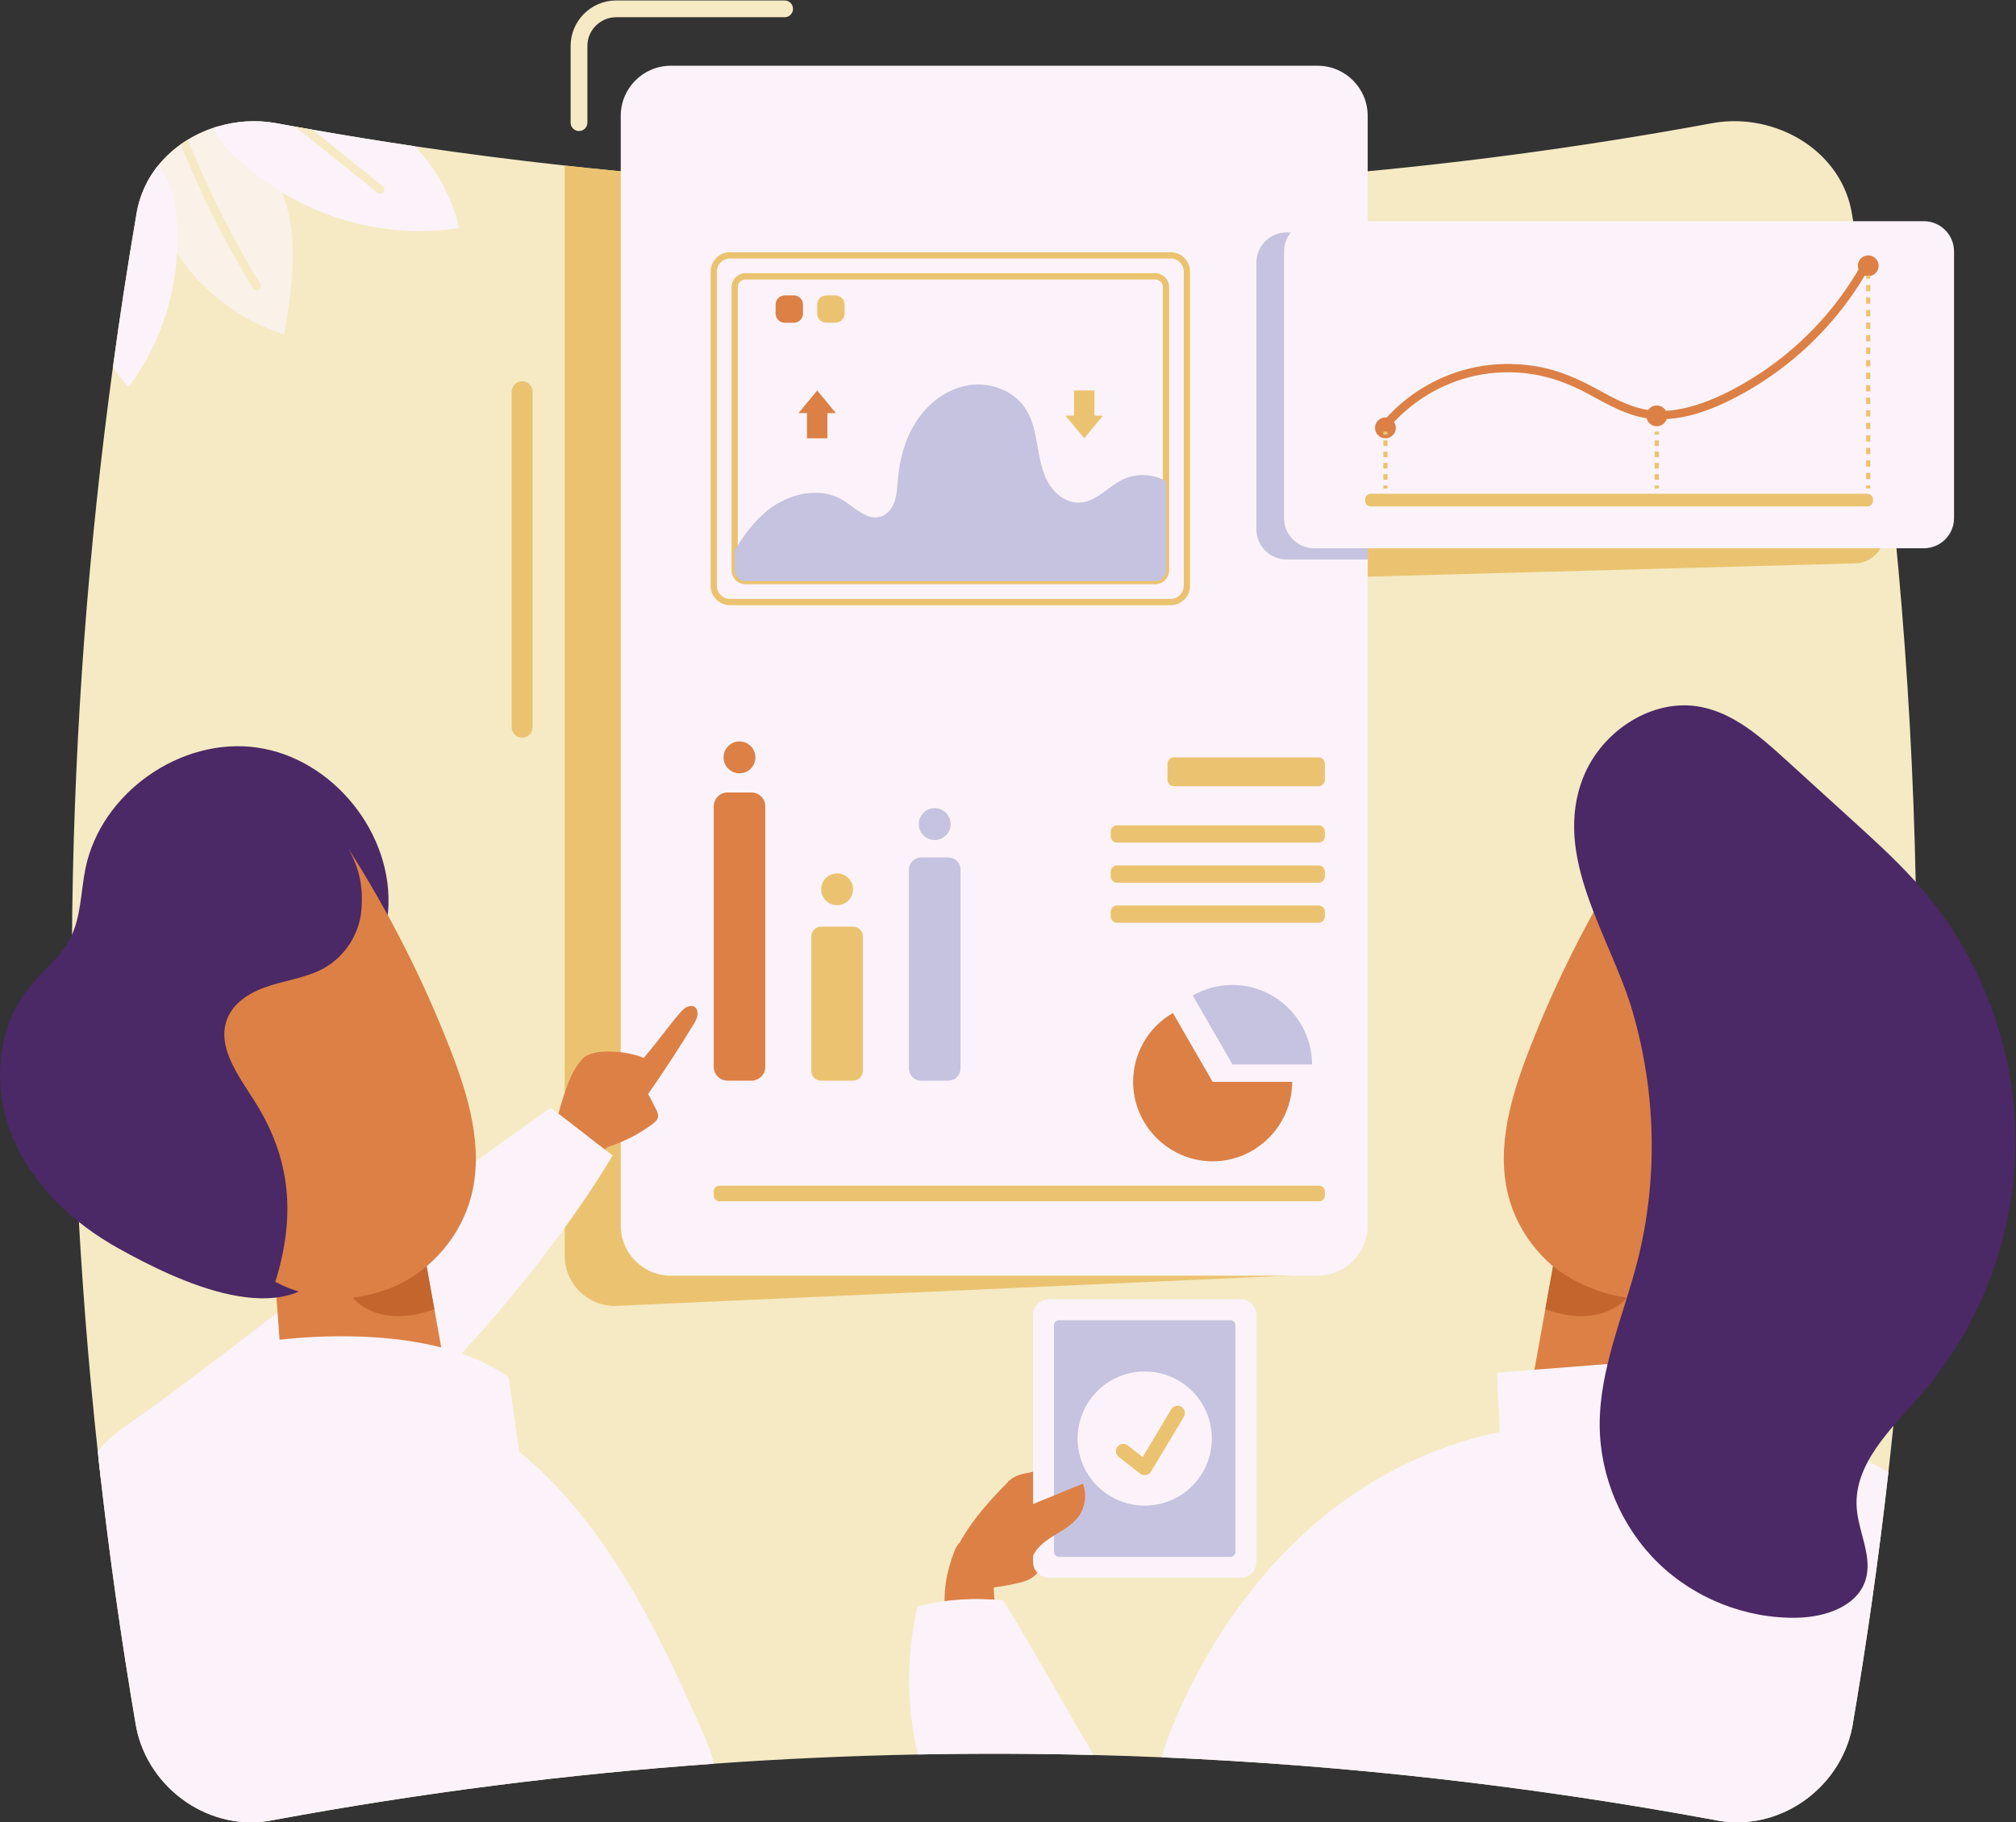 <?xml version="1.0" encoding="UTF-8" standalone="no"?>
<!-- Created with Inkscape (http://www.inkscape.org/) -->

<svg
   version="1.1"
   id="svg2"
   xml:space="preserve"
   width="1282.364"
   height="1159.475"
   viewBox="0 0 1282.364 1159.475"
   sodipodi:docname="6694d28bd9eeb276dbabe28754b536b9.eps"
   xmlns:inkscape="http://www.inkscape.org/namespaces/inkscape"
   xmlns:sodipodi="http://sodipodi.sourceforge.net/DTD/sodipodi-0.dtd"
   xmlns="http://www.w3.org/2000/svg"
   xmlns:svg="http://www.w3.org/2000/svg"><rect x="0" y="0" width="1282.364" height="1159.475" fill="#333333" stroke="none"/><defs
     id="defs6" /><sodipodi:namedview
     id="namedview4"
     pagecolor="#ffffff"
     bordercolor="#666666"
     borderopacity="1.0"
     inkscape:pageshadow="2"
     inkscape:pageopacity="0.0"
     inkscape:pagecheckerboard="0" /><g
     id="g8"
     inkscape:groupmode="layer"
     inkscape:label="ink_ext_XXXXXX"
     transform="matrix(1.333,0,0,-1.333,-1.8996752e-4,1159.475)"><g
       id="g10"
       transform="scale(0.1)"><path
         d="m 2802.96,8112.8 v 365.66 c 0.02,38.13 15.34,72.28 40.3,97.31 25.02,24.96 59.16,40.27 97.3,40.29 h 803.68 c 22.09,0 40,17.91 40,40 0,22.09 -17.91,40 -40,40 v 0 h -803.68 v 0 c -59.97,0.02 -114.62,-24.41 -153.87,-63.73 -39.32,-39.25 -63.75,-93.9 -63.73,-153.87 V 8112.8 c 0,-22.1 17.91,-40 40,-40 22.09,0 40,17.9 40,40"
         style="fill:#f5eac3;fill-opacity:1;fill-rule:nonzero;stroke:none"
         id="path12" /><path
         d="m 9011.25,1671.33 c -45.8,-406.41 -103.3,-811.998 -172.5,-1216.697 -58.4,-298.203 -357.9,-507.902 -660.5,-442.711 -874.7,161.699 -1755,261.207 -2636.6,298.609 -107.4,4.602 -214.8,8.192 -322.3,10.899 -279.8,7.101 -559.8,8 -839.7,2.5 -324.8,-6.297 -649.5,-21 -973.8,-44.2 C 2705.25,229.832 2006.05,140.531 1310.35,11.922 1007.75,-53.27 708.348,156.43 649.848,454.633 582.148,849.832 525.746,1245.93 480.652,1642.82 c -3.203,27.21 -6.203,54.51 -9.207,81.81 -1.597,14.39 -3.199,28.9 -4.695,43.3 -186.402,1722.5 -162.402,3456.5 71.801,5175.9 32.894,242 70,483.7 111.297,725.1 8.3,56.4 25.699,108.6 50.297,155.9 15.503,29.7 33.8,57.6 54.601,83.3 68.5,84.9 163.301,147.2 268.404,181.5 5,1.6 10,3.2 15,4.6 87.4,26.1 181.1,32.9 272.2,17.4 32.7,-6 65.4,-12 98.1,-17.9 27.1,-4.9 54.3,-9.7 81.4,-14.3 163,-28.6 326.2,-55 489.5,-79.2 238.2,-35.3 476.7,-66 715.5,-92.2 1186.6,-130 2379.29,-146.9 3567.6,-50.7 640.5,51.9 1279.6,136.7 1915.8,254.3 293.8,50 614.7,-131.7 660.5,-442.7 340.2,-1988.3 397.7,-4001 172.5,-5997.6"
         style="fill:#f5eac3;fill-opacity:1;fill-rule:nonzero;stroke:none"
         id="path14" /><path
         d="M 8993.05,7362.63 V 6153.39 c 0,-79.7 -64.7,-144.3 -144.4,-144.3 l -2322.2,-63.26 v 1561.2 h 2322.2 c 79.7,0 144.4,-64.7 144.4,-144.4"
         style="fill:#ebc370;fill-opacity:1;fill-rule:nonzero;stroke:none"
         id="path16" /><path
         d="m 6378.75,2848.43 c 0,-132 -107.1,-239.1 -239.1,-239.1 l -3205.7,-144.5 c -132.1,0 -239.1,107.1 -239.1,239.1 v 5204.1 c 1186.6,-130 2379.3,-146.9 3567.6,-50.7 l 116.3,-5008.9"
         style="fill:#ebc370;fill-opacity:1;fill-rule:nonzero;stroke:none"
         id="path18" /><path
         d="m 6526.45,8145.33 v -5296.9 c 0,-132 -107,-239.1 -239.1,-239.1 h -3086.1 c -132.1,0 -239.1,107.1 -239.1,239.1 v 5296.9 c 0,132 107,239.1 239.1,239.1 h 3086.1 c 132.1,0 239.1,-107.1 239.1,-239.1"
         style="fill:#fbf3f9;fill-opacity:1;fill-rule:nonzero;stroke:none"
         id="path20" /><path
         d="m 3271.89,3888.73 c -30.26,-16.42 -133.96,-165.42 -200.45,-240.16 -69.76,31.89 -242.52,51.57 -293.46,-5.78 -50.93,-57.36 -75.05,-133 -97.85,-206.24 -8.81,-28.3 -17.69,-57.04 -18.41,-86.66 -0.72,-29.61 7.79,-60.77 29.21,-81.24 23.9,-22.84 58.76,-28.59 90.74,-37.01 31.97,-8.42 59.06,-16.99 70.43,-48.03 11.01,5.18 26.74,18.95 45.92,39.24 76.8,24.39 149.65,61.22 214.44,109.13 12.22,9.04 25.02,19.84 27.59,34.81 2.28,13.25 -4.08,26.29 -10.26,38.22 -12.22,23.6 -23.58,48.09 -36.93,71.14 78.07,112.04 159.7,237.8 222.76,342.7 29.43,48.97 6.48,97.16 -43.73,69.88"
         style="fill:#dc8046;fill-opacity:1;fill-rule:nonzero;stroke:none"
         id="path22" /><path
         d="m 2923.6,3183.42 c -277.2,-466.5 -801.95,-1094.7 -1254.55,-1448.59 -282.9,-221.3 -669.503,-194.6 -1048.8,-140.8 -50.199,7.09 -105.305,19.19 -139.602,48.79 -3.203,27.21 -6.199,54.51 -9.203,81.81 -1.597,14.4 -3.199,28.9 -4.699,43.3 23.305,38.19 64.699,73.8 103.902,101.7 631.302,447.9 1419.052,1100.19 2057.252,1540.99 100.6,-75.5 195.1,-151.8 295.7,-227.2"
         style="fill:#fbf3f9;fill-opacity:1;fill-rule:nonzero;stroke:none"
         id="path24" /><path
         d="m 5039.71,1614.88 c -2.71,26.59 -13.07,53.39 -32.15,67.98 -19.27,14.74 -36.1,8.86 -55.2,-0.22 -17.62,-8.38 -31.56,-11.95 -52,-15.47 -26.86,-4.61 -54.72,-12.83 -77.47,-30.22 -7.82,-5.98 -15,-13.09 -21.35,-21.46 -78.58,-79.31 -152.56,-162.47 -209.65,-258.49 -7.5,-12.62 -14.96,-25.77 -16.98,-40.3 -2.97,-21.42 6.17,-42.46 15.11,-62.15 21.43,-47.19 42.85,-94.4 64.27,-141.61 70.27,3.93 140.19,14.13 208.65,30.45 16.48,3.93 33.52,8.64 48.22,16.72 22.38,10.59 42.57,30.17 56.31,53.68 25.65,43.88 34.05,98.22 41.83,150.75 8.43,56.86 16.86,113.72 25.29,170.59 3.91,26.35 7.83,53.16 5.12,79.75"
         style="fill:#dc8046;fill-opacity:1;fill-rule:nonzero;stroke:none"
         id="path26" /><path
         d="M 2541.53,6828.62 V 5226.83 c 0,-27.56 -22.34,-49.89 -49.9,-49.89 -27.56,0 -49.9,22.33 -49.9,49.89 v 1601.79 c 0,27.56 22.34,49.9 49.9,49.9 27.56,0 49.9,-22.34 49.9,-49.9"
         style="fill:#ebc370;fill-opacity:1;fill-rule:nonzero;stroke:none"
         id="path28" /><path
         d="m 8133.03,2579.84 c -173.31,-92.99 -389.69,-101.17 -569.52,-21.52 -179.83,79.66 -319.18,245.38 -366.78,436.22 -57.59,230.89 14.91,473.12 101.21,694.89 130.19,334.57 293.49,656.23 486.75,958.77 -52.26,-93.69 -71.77,-181.24 -62.32,-294.29 9.45,-113.05 77.61,-219.56 176.3,-275.51 77.8,-44.09 168.84,-56.72 254.35,-82.9 85.5,-26.18 173.14,-73.16 207.72,-155.62 56.08,-133.73 -50.2,-273.79 -127.96,-396.18 -175.92,-276.92 -196.79,-550.48 -99.75,-863.86"
         style="fill:#dc8046;fill-opacity:1;fill-rule:nonzero;stroke:none"
         id="path30" /><path
         d="m 8133.05,2579.83 -47.8,-647.5 c 0,0 -280.3,-285.1 -812.6,-47.5 l 101.5,564.4 36.8,204.9 13.8,76.59 708.3,-150.89"
         style="fill:#dc8046;fill-opacity:1;fill-rule:nonzero;stroke:none"
         id="path32" /><path
         d="m 9011.25,1671.33 c -45.8,-406.41 -103.3,-811.998 -172.5,-1216.697 -58.4,-298.203 -357.9,-507.902 -660.5,-442.703 -874.7,161.691 -1755,261.199 -2636.6,298.601 0,0 395.5,1369.899 1731,1574.299 958.2,146.6 1505.7,-76.11 1738.6,-213.5"
         style="fill:#fbf3f9;fill-opacity:1;fill-rule:nonzero;stroke:none"
         id="path34" /><path
         d="m 7763.45,2503.83 c 0,0 -116.8,-153.2 -389.3,-54.6 l 36.8,204.9 c 0,0 139.9,-120.51 352.5,-150.3"
         style="fill:#c3652d;fill-opacity:1;fill-rule:nonzero;stroke:none"
         id="path36" /><path
         d="m 1313.76,2579.83 47.8,-647.5 c 0,0 280.3,-285.1 812.6,-47.5 l -101.5,564.4 -36.8,204.9 -13.79,76.59 -708.31,-150.89"
         style="fill:#dc8046;fill-opacity:1;fill-rule:nonzero;stroke:none"
         id="path38" /><path
         d="m 1683.36,2503.83 c 0,0 116.8,-153.2 389.3,-54.6 l -36.8,204.9 c 0,0 -139.9,-120.51 -352.5,-150.3"
         style="fill:#c3652d;fill-opacity:1;fill-rule:nonzero;stroke:none"
         id="path40" /><path
         d="m 7160.94,1790.28 -17.82,355.91 528.22,41.55 v -326.69 l -510.4,-70.77"
         style="fill:#fbf3f9;fill-opacity:1;fill-rule:nonzero;stroke:none"
         id="path42" /><path
         d="m 7556.28,4990.73 c 88.01,218.49 329.02,378.03 560.27,333.21 157.85,-30.59 285.25,-143.18 404.18,-251.37 106.78,-97.15 213.57,-194.3 320.34,-291.44 117.28,-106.68 234.91,-213.75 337.51,-334.6 283.29,-333.67 442.08,-770.64 439.11,-1208.33 -2.97,-437.7 -167.7,-872.48 -455.48,-1202.26 -138.54,-158.75 -316.5,-324.04 -302.29,-534.27 7.93,-117.3 77.67,-234.11 41.85,-346.1 -40.31,-126.02 -193.12,-176.097 -325.39,-178.937 -244.16,-5.254 -488.94,91.197 -663.87,261.597 -174.95,170.41 -277.8,412.57 -278.95,656.78 -1.27,267.46 112.31,520.05 178.92,779.08 100.65,391.45 90.7,809.53 -22.35,1197.19 -103.85,356.09 -387.85,737.15 -233.85,1119.45"
         style="fill:#4b2866;fill-opacity:1;fill-rule:nonzero;stroke:none"
         id="path44" /><path
         d="m 5920,1167.18 h -914.95 c -41.64,0 -75.4,33.76 -75.4,75.41 V 2421.2 c 0,41.64 33.76,75.4 75.4,75.4 H 5920 c 41.64,0 75.4,-33.76 75.4,-75.4 V 1242.59 c 0,-41.65 -33.76,-75.41 -75.4,-75.41"
         style="fill:#fbf3f9;fill-opacity:1;fill-rule:nonzero;stroke:none"
         id="path46" /><path
         d="m 5029.65,1291.3 v 1081.18 c 0,13.32 10.8,24.12 24.12,24.12 h 817.51 c 13.32,0 24.11,-10.8 24.11,-24.12 V 1291.3 c 0,-13.32 -10.79,-24.12 -24.11,-24.12 h -817.51 c -13.32,0 -24.12,10.8 -24.12,24.12"
         style="fill:#c5c3df;fill-opacity:1;fill-rule:nonzero;stroke:none"
         id="path48" /><path
         d="m 4771.93,1293.42 c -17.38,34.88 -17.52,105.78 3.09,138.87 18.96,30.43 54.28,45.76 87.46,59.34 101.63,41.61 203.26,83.22 304.89,124.82 19.66,-51.14 11.68,-112 -20.5,-156.33 -25.81,-35.56 -64.44,-59.24 -101.99,-82.04 -37.56,-22.81 -76.12,-46.64 -101.69,-82.38 -25.56,-35.74 -43.53,-91.88 -19.28,-128.52 -44.57,23.15 -136.07,94.32 -151.98,126.24"
         style="fill:#dc8046;fill-opacity:1;fill-rule:nonzero;stroke:none"
         id="path50" /><path
         d="m 4512.62,985.813 c 76.76,6.519 169.83,10.726 246.59,17.247 -26.71,64.41 -6.88,137.23 -31.87,202.34 -16.65,43.39 -42.59,85.95 -80.12,114.33 -48.71,36.82 -72.95,27.08 -93.83,-27.78 -37.16,-97.63 -55.84,-195.1 -40.77,-306.137"
         style="fill:#dc8046;fill-opacity:1;fill-rule:nonzero;stroke:none"
         id="path52" /><path
         d="m 5219.35,321.43 c -279.8,7.101 -559.8,8 -839.7,2.5 -54.5,231.601 -55.4,475.902 -1.3,707.6 135,33.3 270.6,42.4 408.8,27.4 150.9,-242.2 285.3,-493.098 432.2,-737.5"
         style="fill:#fbf3f9;fill-opacity:1;fill-rule:nonzero;stroke:none"
         id="path54" /><path
         d="m 568.637,2737.74 c -219.164,121.49 -413.43,302.03 -509.325,533.54 -95.894,231.51 -79.371,516.93 77.915,712 64.25,79.69 149.718,143.56 197.043,234.33 53.246,102.13 50.574,223.06 73.714,335.89 73.813,359.97 454.028,628.05 817.876,576.67 363.85,-51.37 654.97,-414.25 626.23,-780.58 -21.62,-275.55 -196.59,-520.32 -224.09,-795.34 -14.65,-146.43 13.41,-293.26 26.25,-439.85 12.83,-146.61 8.55,-301.84 -63.88,-429.95 -207.27,-366.56 -755.163,-94.49 -1021.733,53.29"
         style="fill:#4b2866;fill-opacity:1;fill-rule:nonzero;stroke:none"
         id="path56" /><path
         d="m 1313.78,2579.84 c 173.32,-92.99 389.69,-101.17 569.52,-21.52 179.83,79.66 319.18,245.38 366.78,436.22 57.6,230.89 -14.91,473.12 -101.21,694.89 -130.18,334.57 -293.49,656.23 -486.75,958.77 52.27,-93.69 71.77,-181.24 62.32,-294.29 -9.44,-113.05 -77.61,-219.56 -176.3,-275.51 -77.79,-44.09 -168.84,-56.72 -254.35,-82.9 -85.5,-26.18 -173.14,-73.16 -207.72,-155.62 -56.08,-133.73 50.2,-273.79 127.96,-396.18 175.92,-276.92 196.8,-550.48 99.75,-863.86"
         style="fill:#dc8046;fill-opacity:1;fill-rule:nonzero;stroke:none"
         id="path58" /><path
         d="M 3405.85,279.73 C 2705.25,229.832 2006.05,140.531 1310.35,11.93 1007.75,-53.27 708.352,156.43 649.848,454.633 577.551,877.02 518.047,1300.43 471.445,1724.63 c 13.703,14.4 28.5,28.1 44.301,41 270.899,221.39 738.304,366.5 1082.404,359 430.4,-9.31 828.4,-257.1 1111.8,-581.2 283.3,-324.1 468.9,-720.399 643.8,-1113.797 20.9,-47.102 41.5,-98.703 52.1,-149.903"
         style="fill:#fbf3f9;fill-opacity:1;fill-rule:nonzero;stroke:none"
         id="path60" /><path
         d="m 1248.62,2089.16 v 203.18 c 0,0 761.82,128.5 1178.86,-167.44 l 49.68,-355.24 -1228.54,319.5"
         style="fill:#fbf3f9;fill-opacity:1;fill-rule:nonzero;stroke:none"
         id="path62" /><path
         d="m 3585.85,3540.12 h -114.06 c -36.42,0 -65.94,29.52 -65.94,65.95 v 1243.69 c 0,36.41 29.52,65.94 65.94,65.94 h 114.06 c 36.42,0 65.94,-29.53 65.94,-65.94 V 3606.07 c 0,-36.43 -29.52,-65.95 -65.94,-65.95"
         style="fill:#dc8046;fill-opacity:1;fill-rule:nonzero;stroke:none"
         id="path64" /><path
         d="m 4071.2,3540.12 h -153.27 c -25.59,0 -46.34,20.75 -46.34,46.34 v 642.51 c 0,25.58 20.75,46.33 46.34,46.33 h 153.27 c 25.59,0 46.33,-20.75 46.33,-46.33 v -642.51 c 0,-25.59 -20.74,-46.34 -46.33,-46.34"
         style="fill:#ebc370;fill-opacity:1;fill-rule:nonzero;stroke:none"
         id="path66" /><path
         d="m 4525.06,3540.12 h -129.51 c -32.15,0 -58.22,26.06 -58.22,58.22 v 949.04 c 0,32.15 26.07,58.22 58.22,58.22 h 129.51 c 32.15,0 58.22,-26.07 58.22,-58.22 v -949.04 c 0,-32.16 -26.07,-58.22 -58.22,-58.22"
         style="fill:#c5c3df;fill-opacity:1;fill-rule:nonzero;stroke:none"
         id="path68" /><path
         d="m 6291.83,4945.4 h -690.3 c -16.73,0 -30.29,13.56 -30.29,30.3 v 77.23 c 0,16.73 13.56,30.29 30.29,30.29 h 690.3 c 16.74,0 30.3,-13.56 30.3,-30.29 v -77.23 c 0,-16.74 -13.56,-30.3 -30.3,-30.3"
         style="fill:#ebc370;fill-opacity:1;fill-rule:nonzero;stroke:none"
         id="path70" /><path
         d="m 6291.83,4676.29 h -961.18 c -16.74,0 -30.3,13.57 -30.3,30.3 v 21.98 c 0,16.73 13.56,30.29 30.3,30.29 h 961.18 c 16.74,0 30.3,-13.56 30.3,-30.29 v -21.98 c 0,-16.73 -13.56,-30.3 -30.3,-30.3"
         style="fill:#ebc370;fill-opacity:1;fill-rule:nonzero;stroke:none"
         id="path72" /><path
         d="m 6291.83,4485 h -961.18 c -16.74,0 -30.3,13.57 -30.3,30.3 v 21.98 c 0,16.74 13.56,30.3 30.3,30.3 h 961.18 c 16.74,0 30.3,-13.56 30.3,-30.3 v -21.98 c 0,-16.73 -13.56,-30.3 -30.3,-30.3"
         style="fill:#ebc370;fill-opacity:1;fill-rule:nonzero;stroke:none"
         id="path74" /><path
         d="m 6291.83,4293.71 h -961.18 c -16.74,0 -30.3,13.57 -30.3,30.31 V 4346 c 0,16.73 13.56,30.29 30.3,30.29 h 961.18 c 16.74,0 30.3,-13.56 30.3,-30.29 v -21.98 c 0,-16.74 -13.56,-30.31 -30.3,-30.31"
         style="fill:#ebc370;fill-opacity:1;fill-rule:nonzero;stroke:none"
         id="path76" /><path
         d="m 3604.86,5083.22 c 0,-41.99 -34.04,-76.04 -76.04,-76.04 -41.99,0 -76.04,34.05 -76.04,76.04 0,42 34.05,76.04 76.04,76.04 42,0 76.04,-34.04 76.04,-76.04"
         style="fill:#dc8046;fill-opacity:1;fill-rule:nonzero;stroke:none"
         id="path78" /><path
         d="m 4070.6,4453.52 c 0,-41.99 -34.04,-76.04 -76.04,-76.04 -41.99,0 -76.04,34.05 -76.04,76.04 0,41.99 34.05,76.04 76.04,76.04 42,0 76.04,-34.05 76.04,-76.04"
         style="fill:#ebc370;fill-opacity:1;fill-rule:nonzero;stroke:none"
         id="path80" /><path
         d="m 6526.45,7588.93 v -1561.2 h -386.7 c -79.7,0 -144.4,64.7 -144.4,144.4 v 1272.5 c 0,79.7 64.7,144.3 144.4,144.3 h 386.7"
         style="fill:#c5c3df;fill-opacity:1;fill-rule:nonzero;stroke:none"
         id="path82" /><path
         d="m 4536.34,4764.81 c 0,-42 -34.04,-76.04 -76.04,-76.04 -41.99,0 -76.04,34.04 -76.04,76.04 0,41.99 34.05,76.04 76.04,76.04 42,0 76.04,-34.05 76.04,-76.04"
         style="fill:#c5c3df;fill-opacity:1;fill-rule:nonzero;stroke:none"
         id="path84" /><path
         d="M 9180.15,6081.24 H 6271.63 c -79.72,0 -144.35,64.63 -144.35,144.36 v 1272.47 c 0,79.73 64.63,144.36 144.35,144.36 h 2908.52 c 79.72,0 144.35,-64.63 144.35,-144.36 V 6225.6 c 0,-79.73 -64.63,-144.36 -144.35,-144.36"
         style="fill:#fbf3f9;fill-opacity:1;fill-rule:nonzero;stroke:none"
         id="path86" /><path
         d="m 8910.74,6341.44 h -2369.7 c -14.93,0 -27.03,-12.1 -27.03,-27.03 v -6.54 c 0,-14.92 12.1,-27.02 27.03,-27.02 h 2369.7 c 14.93,0 27.03,12.1 27.03,27.02 v 6.54 c 0,14.93 -12.1,27.03 -27.03,27.03"
         style="fill:#ebc370;fill-opacity:1;fill-rule:nonzero;stroke:none"
         id="path88" /><path
         d="m 8879.05,7429.58 c -82.47,-145.18 -189.02,-275.72 -314.21,-386.19 -62.38,-55.06 -129.29,-104.81 -199.94,-148.78 -74.15,-46.14 -152.6,-87.55 -234.79,-117.4 -87.48,-31.78 -183.13,-51.15 -275.95,-34.21 -88.96,16.24 -167.66,62.43 -246.22,104.77 -80.92,43.6 -164.13,79.74 -254.69,97.8 -91.81,18.3 -185.99,20.36 -278.51,6.21 -168.48,-25.78 -327.35,-110.03 -445.1,-233 -14.26,-14.9 -27.87,-30.4 -40.89,-46.39 -6.82,-8.37 -8.19,-20.1 0,-28.29 7.04,-7.04 21.42,-8.41 28.28,0 106.52,130.74 255.73,223.94 420.61,260.22 89.7,19.73 183.82,22.47 274.56,8.11 91.69,-14.5 176.71,-46.71 258.44,-90.05 79.93,-42.38 158.93,-90.56 247.61,-112.51 92.44,-22.88 189,-12.8 279.35,14.41 86.34,26.01 168.68,66.13 246.57,111.22 72.64,42.06 141.65,90.28 206.53,143.51 129.95,106.6 242.55,234.66 331.39,377.36 10.87,17.46 21.35,35.14 31.5,53.02 12.74,22.41 -21.81,42.59 -34.54,20.19"
         style="fill:#dc8046;fill-opacity:1;fill-rule:nonzero;stroke:none"
         id="path90" /><path
         d="m 7955.59,6713.32 c 0,27.45 -22.25,49.7 -49.7,49.7 -27.45,0 -49.7,-22.25 -49.7,-49.7 0,-27.45 22.25,-49.7 49.7,-49.7 27.45,0 49.7,22.25 49.7,49.7"
         style="fill:#dc8046;fill-opacity:1;fill-rule:nonzero;stroke:none"
         id="path92" /><path
         d="m 6660.79,6655.98 c 0,27.45 -22.25,49.71 -49.7,49.71 -27.45,0 -49.7,-22.26 -49.7,-49.71 0,-27.44 22.25,-49.69 49.7,-49.69 27.45,0 49.7,22.25 49.7,49.69"
         style="fill:#dc8046;fill-opacity:1;fill-rule:nonzero;stroke:none"
         id="path94" /><path
         d="m 8964.64,7429.58 c 0,27.45 -22.25,49.7 -49.7,49.7 -27.45,0 -49.7,-22.25 -49.7,-49.7 0,-27.45 22.25,-49.7 49.7,-49.7 27.45,0 49.7,22.25 49.7,49.7"
         style="fill:#dc8046;fill-opacity:1;fill-rule:nonzero;stroke:none"
         id="path96" /><path
         d="m 7895.89,6623.3 h 20 v 15 h -20 z"
         style="fill:#ebc370;fill-opacity:1;fill-rule:nonzero;stroke:none"
         id="path98" /><path
         d="m 7895.89,6569.54 h 20 v 26.883 h -20 z m 0,-53.76 h 20 v 26.879 h -20 z m 0,-53.75 h 20 v 26.871 h -20 z m 0,-53.76 h 20 v 26.883 h -20 z"
         style="fill:#ebc370;fill-opacity:1;fill-rule:nonzero;stroke:none"
         id="path100" /><path
         d="m 7895.89,6366.39 h 20 v 15 h -20 z"
         style="fill:#ebc370;fill-opacity:1;fill-rule:nonzero;stroke:none"
         id="path102" /><path
         d="m 8904.94,7367.84 h 20 v 15 h -20 z"
         style="fill:#ebc370;fill-opacity:1;fill-rule:nonzero;stroke:none"
         id="path104" /><path
         d="m 8904.94,7308.05 h 20 v 29.898 h -20 z m 0,-59.78 h 20 v 29.891 h -20 z m 0,-59.79 h 20 v 29.898 h -20 z m 0,-59.78 h 20 v 29.891 h -20 z m 0,-59.79 h 20 v 29.902 h -20 z m 0,-59.78 h 20 v 29.887 h -20 z m 0,-59.78 h 20 v 29.891 h -20 z m 0,-59.79 h 20 v 29.887 h -20 z m 0,-59.78 h 20 v 29.891 h -20 z m 0,-59.79 h 20 v 29.891 h -20 z m 0,-59.78 h 20 v 29.891 h -20 z m 0,-59.79 h 20 v 29.891 h -20 z m 0,-59.78 h 20 v 29.891 h -20 z m 0,-59.79 h 20 v 29.891 h -20 z m 0,-59.78 h 20 v 29.891 h -20 z m 0,-59.79 h 20 v 29.891 h -20 z"
         style="fill:#ebc370;fill-opacity:1;fill-rule:nonzero;stroke:none"
         id="path106" /><path
         d="m 8904.94,6366.39 h 20 v 15 h -20 z"
         style="fill:#ebc370;fill-opacity:1;fill-rule:nonzero;stroke:none"
         id="path108" /><path
         d="m 6601.09,6623.3 h 20 v 15 h -20 z"
         style="fill:#ebc370;fill-opacity:1;fill-rule:nonzero;stroke:none"
         id="path110" /><path
         d="m 6601.09,6569.54 h 20 v 26.883 h -20 z m 0,-53.76 h 20 v 26.879 h -20 z m 0,-53.75 h 20 v 26.871 h -20 z m 0,-53.76 h 20 v 26.883 h -20 z"
         style="fill:#ebc370;fill-opacity:1;fill-rule:nonzero;stroke:none"
         id="path112" /><path
         d="m 6601.09,6366.39 h 20 v 15 h -20 z"
         style="fill:#ebc370;fill-opacity:1;fill-rule:nonzero;stroke:none"
         id="path114" /><path
         d="m 5586.37,5824.61 v 15 H 3483.39 c -17.31,0 -32.86,6.97 -44.22,18.32 -11.34,11.36 -18.31,26.91 -18.32,44.23 v 1499.57 c 0.01,17.32 6.98,32.86 18.32,44.23 11.36,11.34 26.9,18.31 44.22,18.32 h 2102.98 c 17.32,-0.01 32.86,-6.98 44.22,-18.32 11.34,-11.37 18.31,-26.91 18.32,-44.23 V 5902.16 c -0.01,-17.32 -6.98,-32.87 -18.32,-44.23 -11.36,-11.35 -26.9,-18.32 -44.22,-18.32 v -15 -15 c 51.12,0.01 92.53,41.43 92.54,92.55 v 1499.57 c -0.01,51.12 -41.43,92.54 -92.54,92.55 H 3483.39 c -51.11,-0.01 -92.53,-41.43 -92.54,-92.55 V 5902.16 c 0.01,-51.12 41.43,-92.54 92.54,-92.55 h 2102.98 v 15"
         style="fill:#ebc370;fill-opacity:1;fill-rule:nonzero;stroke:none"
         id="path116" /><path
         d="m 5563.95,7327.63 h -15 v -1351.4 c -0.01,-10.16 -4.08,-19.21 -10.73,-25.88 -6.67,-6.64 -15.75,-10.72 -25.97,-10.72 h -1954.8 c -10.16,0 -19.21,4.07 -25.88,10.71 -6.65,6.67 -10.71,15.73 -10.72,25.89 v 1351.4 c 0.01,10.16 4.08,19.25 10.73,25.94 6.68,6.68 15.73,10.75 25.87,10.76 h 1954.8 c 10.2,-0.01 19.27,-4.09 25.96,-10.76 6.66,-6.7 10.73,-15.78 10.74,-25.94 h 15 15 c -0.01,36.78 -29.8,66.69 -66.7,66.7 h -1954.8 c -36.84,-0.03 -66.59,-29.93 -66.6,-66.7 v -1351.4 c 0.01,-36.79 29.81,-66.6 66.6,-66.6 h 1954.8 c 18.38,-0.01 35.15,7.46 47.17,19.5 12.05,12 19.53,28.75 19.53,47.1 v 1351.4 h -15"
         style="fill:#ebc370;fill-opacity:1;fill-rule:nonzero;stroke:none"
         id="path118" /><path
         d="m 5563.95,6401.43 v -425.2 c 0,-28.5 -23.1,-51.6 -51.7,-51.6 h -1954.8 c -28.5,0 -51.6,23.1 -51.6,51.6 v 95.6 c 43.8,72.4 93.8,140.3 159.8,192.5 100.1,79 247.3,112.9 356.2,46.7 58.2,-35.5 115.3,-99.1 180.4,-78.9 33.2,10.3 56.3,41.5 67.3,74.4 11,33 11.9,68.3 14.9,102.9 8.8,101.3 36.7,202.7 94.1,286.6 57.4,84 146.5,148.9 247.1,163.9 100.5,15 210.8,-25.8 266.9,-110.5 34.4,-51.8 46.9,-114.7 57.6,-175.9 10.8,-61.2 20.9,-124.1 51.5,-178.2 30.6,-54.2 86.7,-98.6 148.8,-96.3 80.7,3 137.9,78.1 211.1,112.1 63.7,29.6 141.8,25.4 202.4,-9.7"
         style="fill:#c5c3df;fill-opacity:1;fill-rule:nonzero;stroke:none"
         id="path120" /><path
         d="m 3899.56,6834.51 -89.12,-108.08 h 40.4 v -120.14 h 97.43 v 120.14 h 40.39 l -89.1,108.08"
         style="fill:#dc8046;fill-opacity:1;fill-rule:nonzero;stroke:none"
         id="path122" /><path
         d="m 5173.91,6606.29 -89.11,108.08 h 40.4 v 120.14 h 97.43 v -120.14 h 40.39 l -89.11,-108.08"
         style="fill:#ebc370;fill-opacity:1;fill-rule:nonzero;stroke:none"
         id="path124" /><path
         d="m 3787.87,7157.68 h -42.77 c -24.28,0 -43.96,19.68 -43.96,43.96 v 42.77 c 0,24.28 19.68,43.96 43.96,43.96 h 42.77 c 24.28,0 43.96,-19.68 43.96,-43.96 v -42.77 c 0,-24.28 -19.68,-43.96 -43.96,-43.96"
         style="fill:#dc8046;fill-opacity:1;fill-rule:nonzero;stroke:none"
         id="path126" /><path
         d="m 3986.29,7157.68 h -42.77 c -24.28,0 -43.96,19.68 -43.96,43.96 v 42.77 c 0,24.28 19.68,43.96 43.96,43.96 h 42.77 c 24.28,0 43.96,-19.68 43.96,-43.96 v -42.77 c 0,-24.28 -19.68,-43.96 -43.96,-43.96"
         style="fill:#ebc370;fill-opacity:1;fill-rule:nonzero;stroke:none"
         id="path128" /><path
         d="M 6294.48,2964.4 H 3433.5 c -15.27,0 -27.65,12.37 -27.65,27.64 v 19.38 c 0,15.26 12.38,27.64 27.65,27.64 h 2860.98 c 15.27,0 27.65,-12.38 27.65,-27.64 v -19.38 c 0,-15.27 -12.38,-27.64 -27.65,-27.64"
         style="fill:#ebc370;fill-opacity:1;fill-rule:nonzero;stroke:none"
         id="path130" /><path
         d="m 5786.57,3534.53 -189.73,328.63 c -117.26,-67.71 -189.73,-193.23 -189.73,-328.63 0,-208.17 171.29,-379.46 379.46,-379.46 208.17,0 379.46,171.29 379.46,379.46 h -379.46"
         style="fill:#dc8046;fill-opacity:1;fill-rule:nonzero;stroke:none"
         id="path132" /><path
         d="m 5881.44,3617.53 h 379.46 c 0,208.17 -171.3,379.46 -379.46,379.46 -66.61,0 -132.05,-17.53 -189.74,-50.84 l 189.74,-328.62"
         style="fill:#c5c3df;fill-opacity:1;fill-rule:nonzero;stroke:none"
         id="path134" /><path
         d="m 2190.75,7610.33 c -289.4,-47.7 -592.6,17.6 -843.3,168.4 -50.6,30.3 -99.1,64.2 -144.9,101.3 -76.5,62.1 -166.4,140.3 -179.4,209.6 5,1.6 10,3.2 15,4.6 87.4,26.1 181.1,32.9 272.2,17.4 32.7,-6 65.4,-12 98.1,-17.9 27.1,-4.9 54.3,-9.7 81.4,-14.3 163,-28.6 326.2,-55 489.5,-79.2 103.7,-108.1 178.8,-243.7 211.4,-389.9"
         style="fill:#fbf3f9;fill-opacity:1;fill-rule:nonzero;stroke:none"
         id="path136" /><path
         d="m 754.746,7908.13 c 15.574,19.34 32.563,37.52 50.734,54.45 -18.148,-16.93 -35.125,-35.11 -50.734,-54.45 m 209.168,158.71 c 19.274,8.61 39.046,16.21 59.236,22.79 -20.16,-6.58 -39.943,-14.19 -59.236,-22.79"
         style="fill:#fdf8fc;fill-opacity:1;fill-rule:nonzero;stroke:none"
         id="path138" /><path
         d="m 1357.35,7101.63 c -206.9,64.8 -390.104,202.4 -509.905,383.1 -0.8,1.2 -1.597,2.5 -2.5,3.8 -51,77.7 -121.199,212.1 -144.8,336.3 15.503,29.7 33.8,57.6 54.601,83.3 v 0 c 15.609,19.34 32.586,37.52 50.734,54.45 18,16.77 37.165,32.32 57.27,46.55 10.996,7.9 22.301,15.3 33.895,22.3 21.582,13.22 44.062,25.04 67.269,35.41 19.293,8.6 39.076,16.21 59.236,22.79 v 0 0 c 13,-69.3 102.9,-147.5 179.4,-209.6 45.8,-37.1 94.3,-71 144.9,-101.3 v 0 c 8.5,-21.3 15.8,-42.8 21.5,-64.3 53.1,-198.9 20.9,-409.5 -11.6,-612.8"
         style="fill:#faf1e8;fill-opacity:1;fill-rule:nonzero;stroke:none"
         id="path140" /><path
         d="m 1347.45,7778.73 c -50.6,30.3 -99.1,64.2 -144.9,101.3 -76.5,62.1 -166.4,140.3 -179.4,209.6 5,1.6 10,3.2 15,4.6 140,-46.6 253.4,-176.4 309.3,-315.5"
         style="fill:#fbf3f9;fill-opacity:1;fill-rule:nonzero;stroke:none"
         id="path142" /><path
         d="m 844.945,7488.53 c -12.797,-227.9 -92.5,-452.1 -229.093,-635 -4.504,-6.1 -40.305,39.3 -77.301,90.3 32.894,242 70,483.7 111.297,725.1 8.3,56.4 25.699,108.6 50.3,155.9 15.5,29.7 33.797,57.6 54.598,83.3 51.699,-56.2 74.703,-140.9 84.102,-219.4 8,-66.4 10,-133.5 6.097,-200.2"
         style="fill:#fbf3f9;fill-opacity:1;fill-rule:nonzero;stroke:none"
         id="path144" /><path
         d="m 1207.65,7321.43 c -32.4,53.2 -63.8,107 -94.1,161.5 -94.4,170 -178.101,345.8 -250.8,526.2 10.996,7.9 22.301,15.3 33.895,22.3 15.203,-38 30.906,-75.8 47.101,-113.4 86.004,-198.8 185.804,-391.5 298.504,-576.4 13.4,-22.1 -21.2,-42.2 -34.6,-20.2"
         style="fill:#f5eac3;fill-opacity:1;fill-rule:nonzero;stroke:none"
         id="path146" /><path
         d="m 1828.25,7779.43 c -8.2,-8.3 -19.9,-6.8 -28.3,0 l -391.5,314.3 c 27.1,-4.9 54.3,-9.7 81.4,-14.3 112.8,-90.6 225.6,-181.2 338.4,-271.8 8.5,-6.7 7,-21.2 0,-28.2"
         style="fill:#f5eac3;fill-opacity:1;fill-rule:nonzero;stroke:none"
         id="path148" /><path
         d="m 5782.72,1831.9 c 0,176.83 -143.35,320.19 -320.19,320.19 -176.85,0 -320.21,-143.36 -320.21,-320.19 0,-176.85 143.36,-320.21 320.21,-320.21 176.84,0 320.19,143.36 320.19,320.21"
         style="fill:#fbf3f9;fill-opacity:1;fill-rule:nonzero;stroke:none"
         id="path150" /><path
         d="m 5338.76,1744.02 102.22,-79.79 c 7.89,-6.16 18.12,-8.65 27.95,-6.82 9.84,1.83 18.48,7.85 23.62,16.43 l 156.74,261.84 c 9.93,16.58 4.53,38.08 -12.05,48 -16.59,9.93 -38.08,4.54 -48.01,-12.05 l -136.4,-227.85 -71,55.42 c -15.23,11.9 -37.23,9.19 -49.12,-6.05 -11.9,-15.24 -9.19,-37.23 6.05,-49.13"
         style="fill:#ebc370;fill-opacity:1;fill-rule:nonzero;stroke:none"
         id="path152" /></g></g></svg>
